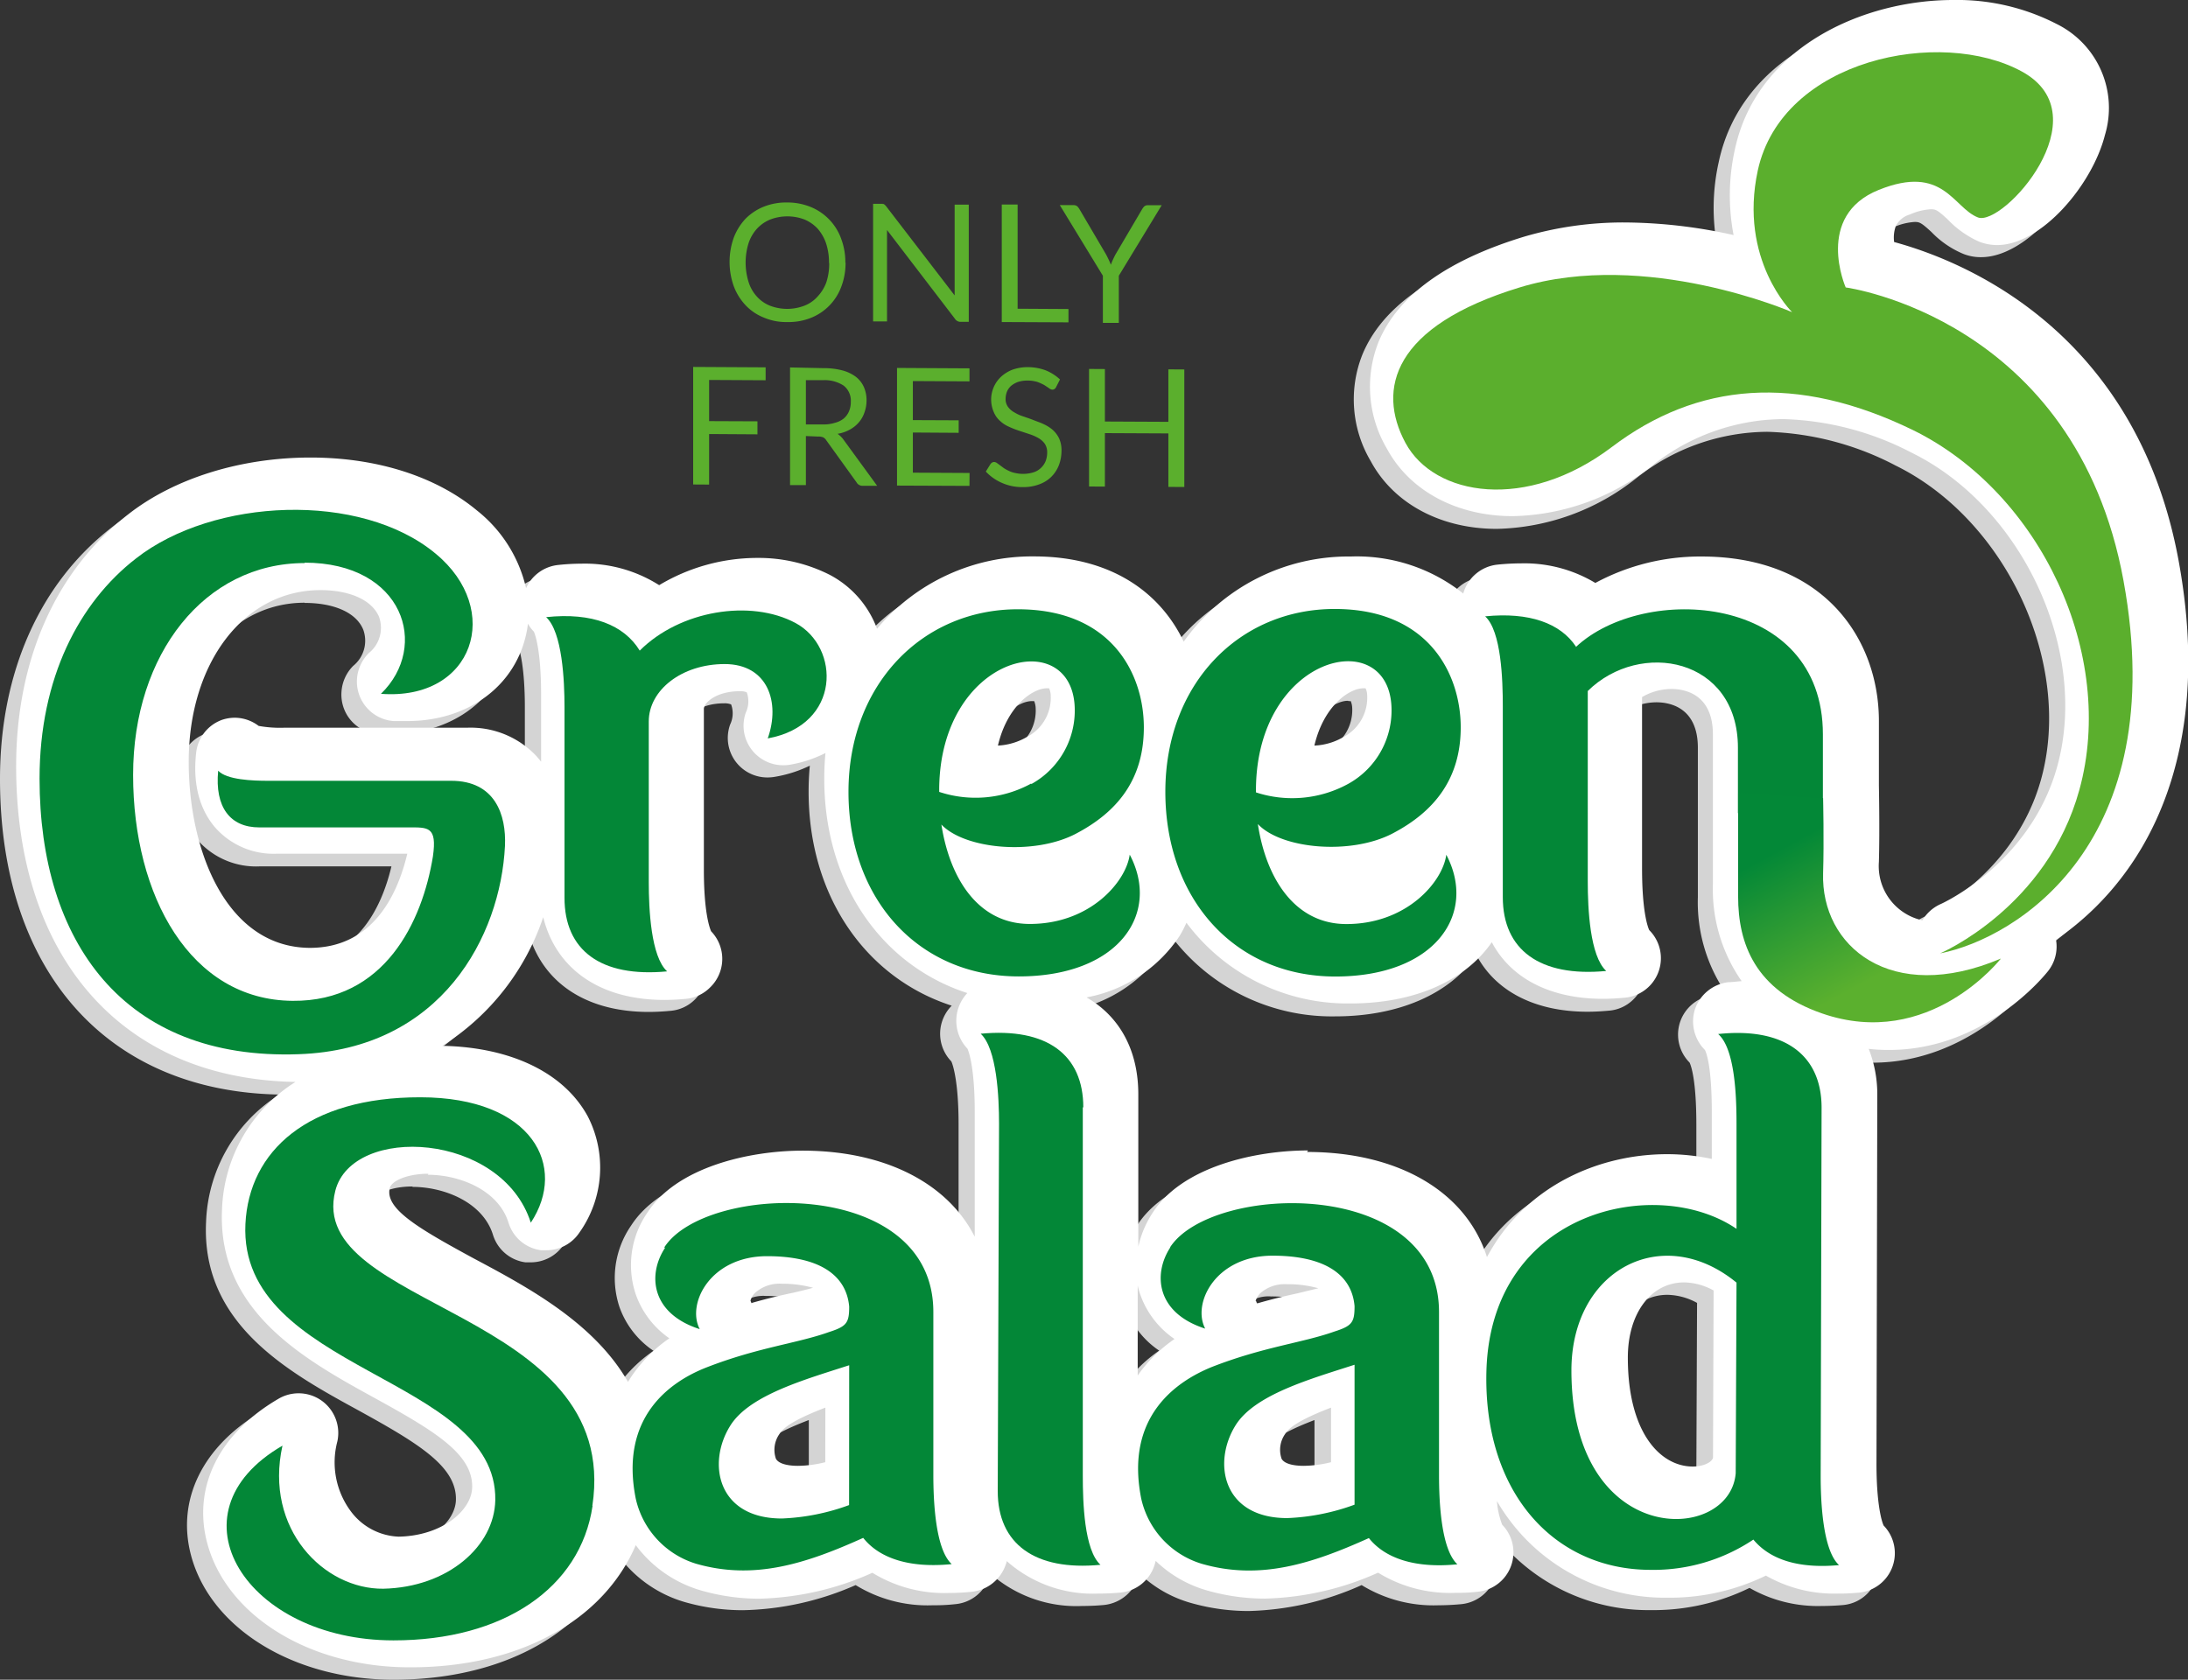 <svg xmlns="http://www.w3.org/2000/svg" xmlns:xlink="http://www.w3.org/1999/xlink" viewBox="0 0 216.82 166.49"><rect x="0" y="0" width="216.82" height="166.49" fill="#333333" stroke="none"/><defs><style>.a{fill:none;}.b{fill:#d4d4d4;}.c{fill:#fff;}.d{fill:#038737;}.e{clip-path:url(#a);}.f{fill:url(#b);}.g{fill:#5baf2d;}</style><clipPath id="a"><path class="a" d="M172.24,88.87c0,4.63,1.66,9.28,8.32,11.58,10.63,3.69,17.72-5.44,17.72-5.44-10.9,4.63-17.85-1.23-17.62-8.46.1-3.13,0-7.44,0-7.44l-8.42-.52Z"/></clipPath><linearGradient id="b" x1="-336.5" y1="-216.13" x2="-335.5" y2="-216.13" gradientTransform="matrix(0, 15.65, 15.65, 0, 3567.71, 5347.05)" gradientUnits="userSpaceOnUse"><stop offset="0" stop-color="#038837"/><stop offset="0.35" stop-color="#239634"/><stop offset="1" stop-color="#5bb02e"/></linearGradient></defs><path class="b" d="M39,166.49c-9.87,0-18.11-5.06-20.06-12.29-1.49-5.54,1.15-10.9,7.07-14.34a3.93,3.93,0,0,1,5.82,4.24,8.08,8.08,0,0,0,1.38,7,6.22,6.22,0,0,0,4.71,2.44c4.31-.1,7.23-2.61,7.26-4.9.06-3.26-3.6-5.51-9.63-8.83-7-3.82-15.62-8.59-15.13-18.69a15.56,15.56,0,0,1,7.28-12.63C10.6,108.19,0,96.26,0,77.21,0,66.66,3.94,57.8,11.08,52.27c4.55-3.58,11.16-5.65,18.1-5.65,6.57,0,12.43,1.87,16.51,5.26a13.7,13.7,0,0,1,4.84,7.69,3.94,3.94,0,0,1,3.17-2.3A21.82,21.82,0,0,1,56,57.14a13.7,13.7,0,0,1,7.73,2.13,18.94,18.94,0,0,1,9.7-2.7,15.59,15.59,0,0,1,7.25,1.7,9.93,9.93,0,0,1,4.64,5.32,20,20,0,0,1,15.56-7.17c7.73,0,12.55,3.66,14.83,8.45a20,20,0,0,1,16.54-8.44,16.94,16.94,0,0,1,11.16,3.66v-.16a4,4,0,0,1,3.3-2.7,23.52,23.52,0,0,1,2.37-.13A13.68,13.68,0,0,1,156.45,59,21.86,21.86,0,0,1,167,56.42c12.16,0,17.6,8.2,17.59,16.31v6.38c0,.09.1,4.36,0,7.57a5.5,5.5,0,0,0,4.3,5.8,3.92,3.92,0,0,1,1.84-1.62c.2-.09,8.91-4.08,11.54-13.65,3.15-11.45-3.46-25.68-14.43-31.07a29.12,29.12,0,0,0-12.72-3.34,21.05,21.05,0,0,0-13,4.62,22.94,22.94,0,0,1-13.79,5c-5.57,0-10.23-2.51-12.49-6.7A12,12,0,0,1,135,35.16c1.89-4.6,6.76-8.12,14.46-10.46a34.91,34.91,0,0,1,10-1.4,50.32,50.32,0,0,1,10.73,1.25,20.81,20.81,0,0,1,.13-8.5C172.48,5.88,183,1.25,191.91,1.25a21.54,21.54,0,0,1,10.27,2.38,9.3,9.3,0,0,1,4.78,11c-1.2,4.93-6.25,10.86-10.63,10.86a4.61,4.61,0,0,1-1.76-.32A9.38,9.38,0,0,1,191.4,23c-1-.92-1.18-1-1.66-1a6.06,6.06,0,0,0-2.09.52,2.27,2.27,0,0,0-1.4,1.16,3.37,3.37,0,0,0-.15,1.57c6.7,1.82,24,8.67,28.19,31.64,2.85,15.55-1.23,25.27-5.15,30.68a28.43,28.43,0,0,1-7,6.84,4,4,0,0,1-.77,3.08c-.25.32-6.21,7.84-15.8,7.84a16.64,16.64,0,0,1-2-.11,12.13,12.13,0,0,1,.86,4.64l-.09,36.51c0,3.81.49,5.62.72,6.1A3.93,3.93,0,0,1,185,158a3.87,3.87,0,0,1-2.38,1.09c-.7.06-1.39.09-2.05.09a13.65,13.65,0,0,1-7.2-1.79,21.64,21.64,0,0,1-9.78,2.2,19.23,19.23,0,0,1-14-5.78,19.74,19.74,0,0,1-2.88-3.79,8.06,8.06,0,0,0,.53,2.33,3.93,3.93,0,0,1-2.43,6.65c-.76.07-1.5.11-2.22.11a13.61,13.61,0,0,1-7.66-2,28.91,28.91,0,0,1-11.2,2.57,20.9,20.9,0,0,1-5.72-.8,12.09,12.09,0,0,1-5.12-2.94,3.59,3.59,0,0,1-.12.47,4,4,0,0,1-3.35,2.67c-.74.07-1.47.1-2.16.1h0a12.85,12.85,0,0,1-9.13-3.22,1.21,1.21,0,0,1-.1.36A3.9,3.9,0,0,1,94.67,159a18.34,18.34,0,0,1-2.22.11,13.61,13.61,0,0,1-7.66-2A29,29,0,0,1,73.6,159.6a20.9,20.9,0,0,1-5.72-.8,12.45,12.45,0,0,1-6.53-4.52c-3.19,7.57-11.49,12.21-22.36,12.21m126.24-38.15c-3.29,0-5.58,3.06-5.58,7.45,0,7.46,3.23,10.8,6.45,10.8,1,0,1.85-.39,2-.86l.07-16.59a6.32,6.32,0,0,0-2.91-.8m-35,12.41c-2,.77-3.95,1.67-4.53,2.59a2.78,2.78,0,0,0-.37,2.48c.35.63,1.63.7,2.16.7a11.57,11.57,0,0,0,2.74-.36Zm-50.11,0c-2,.77-4,1.67-4.54,2.59a2.74,2.74,0,0,0-.36,2.48c.35.63,1.63.7,2.16.7a11.57,11.57,0,0,0,2.74-.36ZM40.88,117.6c-2.14,0-3.65.72-3.82,1.39-.53,2.06,2.79,4,8.33,7,5.31,2.83,11.89,6.35,15.26,12.23a14.39,14.39,0,0,1,4.11-4.33,8.77,8.77,0,0,1-3.36-4.3,9.14,9.14,0,0,1,1.13-8.1c2.91-4.54,10.12-6.17,15.4-6.17,8.2,0,14.4,3.25,17.06,8.53V111.37c0-3.85-.49-5.68-.72-6.17a3.93,3.93,0,0,1-.9-4,4,4,0,0,1,.94-1.52C85.8,96.93,80.12,88.83,80.13,78.44q0-1.29.12-2.55A12.66,12.66,0,0,1,76.76,77a4.17,4.17,0,0,1-.71.06,3.92,3.92,0,0,1-3.93-3.91,4,4,0,0,1,.23-1.33,2.57,2.57,0,0,0,.1-2,1.69,1.69,0,0,0-.67-.11c-2.36,0-3.59,1.14-3.59,1.76V87.44c0,4.29.57,5.8.71,6.11a3.93,3.93,0,0,1-.07,5.55,3.87,3.87,0,0,1-2.38,1.09c-.74.07-1.47.11-2.17.11h0c-6.39,0-10.73-3.07-12-8.2a24.16,24.16,0,0,1-10,12.75c6.85.14,12.08,2.68,14.42,7a11.09,11.09,0,0,1-.82,11.49,3.92,3.92,0,0,1-3.28,1.78h-.53a3.91,3.91,0,0,1-3.21-2.7c-1-3.28-4.88-4.78-8-4.78m70.36,19.85a14.77,14.77,0,0,1,3.65-3.62,8.75,8.75,0,0,1-3.35-4.3,8.25,8.25,0,0,1-.3-1Zm-38.28-7.14c1.5-.43,2.85-.75,4.06-1,.72-.17,1.4-.33,2-.5a11.64,11.64,0,0,0-3.11-.4,3.55,3.55,0,0,0-2.62.89,1.69,1.69,0,0,0-.47.79.68.68,0,0,0,.11.25m50-.24.11.26c1.5-.43,2.86-.75,4.06-1,.73-.17,1.42-.33,2-.5a11.37,11.37,0,0,0-3.12-.4,3.53,3.53,0,0,0-2.62.89,1.92,1.92,0,0,0-.48.78M128,115.39c9.13,0,15.79,4,17.83,10.42,3.73-7,11-10.21,17.85-10.2a21.13,21.13,0,0,1,4.42.47v-4.62c0-4.37-.51-5.8-.67-6.14a3.93,3.93,0,0,1,2.37-6.68c.44,0,.88-.08,1.3-.1a15.93,15.93,0,0,1-2.85-9.62V74.12c0-4.07-2.87-4.51-4.11-4.51a5.84,5.84,0,0,0-2.91.8v17c0,4.3.57,5.81.71,6.11a3.94,3.94,0,0,1-.11,5.57,3.86,3.86,0,0,1-2.34,1.08c-.75.07-1.48.11-2.18.11-5.24,0-9.13-2.06-11-5.61-2.66,3.87-7.73,6.07-14,6.07a19.91,19.91,0,0,1-16.29-8,10,10,0,0,1-.67,1.3,14.14,14.14,0,0,1-9.23,6.1c3.27,1.88,5.13,5.22,5.13,9.61v15.1a9.92,9.92,0,0,1,1.42-3.37c2.9-4.55,10.11-6.17,15.4-6.17M30.19,59.74c-7.57,0-13.06,7.17-13.06,17,0,8.85,3.73,18.4,12,18.47,6.23,0,8.69-5.26,9.66-9.34h-13a7.69,7.69,0,0,1-6-2.38c-1.15-1.27-2.43-3.58-2-7.45a3.94,3.94,0,0,1,2.66-3.35,4.29,4.29,0,0,1,1.18-.2A4,4,0,0,1,24,73.3a11.93,11.93,0,0,0,2.53.18H44.71a9,9,0,0,1,6.69,2.65c.21.23.42.47.61.72V70.09c0-3.87-.49-5.7-.72-6.19a3.77,3.77,0,0,1-.58-.78,10.1,10.1,0,0,1-.56,2.37c-1.61,4.49-6,7.28-11.39,7.27H37.47a3.92,3.92,0,0,1-3.63-4.19A4,4,0,0,1,35,66a3.21,3.21,0,0,0,1-3.58c-.67-1.67-2.84-2.66-5.81-2.66m103.38,9.7c-1.41,0-3.94,1.74-4.86,5.68a6.47,6.47,0,0,0,2.9-.86A4.38,4.38,0,0,0,134,70.2a2,2,0,0,0-.15-.71h-.21m-31.37,0c-1.42,0-3.94,1.74-4.86,5.68a6.28,6.28,0,0,0,2.89-.87,4.36,4.36,0,0,0,2.33-4.1,2,2,0,0,0-.15-.71h-.21"/><path class="c" d="M40.6,165.26c-9.86,0-18.11-5.06-20.06-12.29-1.49-5.54,1.16-10.9,7.08-14.34a3.93,3.93,0,0,1,5.81,4.24,8.12,8.12,0,0,0,1.39,7,6.19,6.19,0,0,0,4.7,2.44c4.31-.09,7.23-2.61,7.27-4.9.06-3.26-3.6-5.51-9.64-8.83C30.2,134.76,21.54,130,22,119.9a15.55,15.55,0,0,1,7.28-12.66C12.16,106.93,1.6,95,1.6,75.94,1.6,65.4,5.54,56.54,12.68,51c4.55-3.58,11.15-5.65,18.09-5.65,6.57,0,12.44,1.87,16.51,5.26a13.72,13.72,0,0,1,4.85,7.69A3.94,3.94,0,0,1,55.3,56a21.82,21.82,0,0,1,2.29-.13A13.72,13.72,0,0,1,65.32,58a18.94,18.94,0,0,1,9.7-2.7A15.59,15.59,0,0,1,82.27,57a9.93,9.93,0,0,1,4.64,5.32,20,20,0,0,1,15.55-7.17c7.74,0,12.56,3.66,14.84,8.45a20,20,0,0,1,16.54-8.44A16.94,16.94,0,0,1,145,58.83a1.42,1.42,0,0,1,.05-.16,3.94,3.94,0,0,1,3.29-2.7,23.56,23.56,0,0,1,2.38-.13,13.64,13.64,0,0,1,7.37,1.94,21.9,21.9,0,0,1,10.51-2.62c12.15,0,17.59,8.2,17.59,16.31v6.38c0,.1.09,4.36,0,7.57a5.5,5.5,0,0,0,4.31,5.8,4,4,0,0,1,1.83-1.62c.21-.09,8.91-4.08,11.54-13.66,3.15-11.44-3.46-25.67-14.42-31.06a29.16,29.16,0,0,0-12.73-3.34,21.05,21.05,0,0,0-13,4.62,22.91,22.91,0,0,1-13.8,5c-5.56,0-10.23-2.5-12.49-6.7a12.06,12.06,0,0,1-.83-10.55c1.9-4.6,6.76-8.12,14.46-10.46a34.91,34.91,0,0,1,10-1.4,50.32,50.32,0,0,1,10.73,1.25,21,21,0,0,1,.13-8.5C174.12,4.63,184.67,0,193.55,0a21.53,21.53,0,0,1,10.26,2.38,9.28,9.28,0,0,1,4.78,11c-1.25,4.94-6.3,10.91-10.68,10.91a4.87,4.87,0,0,1-1.77-.33A9.72,9.72,0,0,1,193,21.74c-1-.92-1.18-1-1.66-1a6,6,0,0,0-2.08.52,2.24,2.24,0,0,0-1.4,1.16,3.37,3.37,0,0,0-.16,1.57c6.71,1.82,24,8.67,28.2,31.64,2.84,15.55-1.24,25.27-5.16,30.68a28.43,28.43,0,0,1-7,6.84,3.91,3.91,0,0,1-.77,3.08c-.25.32-6.2,7.84-15.79,7.84a16.64,16.64,0,0,1-2-.11,12.31,12.31,0,0,1,.85,4.64l-.08,36.51c0,3.81.48,5.62.71,6.1a3.93,3.93,0,0,1-2.46,6.65c-.7.06-1.39.1-2,.09a13.67,13.67,0,0,1-7.21-1.78,21.75,21.75,0,0,1-9.77,2.19,19.23,19.23,0,0,1-14-5.78,19.74,19.74,0,0,1-2.88-3.79,8.11,8.11,0,0,0,.52,2.34,3.92,3.92,0,0,1-2.43,6.64,18.07,18.07,0,0,1-2.21.11,13.61,13.61,0,0,1-7.66-2,29,29,0,0,1-11.21,2.57,20.83,20.83,0,0,1-5.71-.8,12.09,12.09,0,0,1-5.12-2.94,3.62,3.62,0,0,1-.13.47,3.92,3.92,0,0,1-3.35,2.67c-.74.07-1.47.1-2.16.1h0a12.84,12.84,0,0,1-9.12-3.22,1.21,1.21,0,0,1-.1.36,4,4,0,0,1-3.34,2.68,20.32,20.32,0,0,1-2.21.12,13.61,13.61,0,0,1-7.66-2,29,29,0,0,1-11.21,2.57,20.83,20.83,0,0,1-5.71-.8,12.34,12.34,0,0,1-6.53-4.51c-3.18,7.44-11.49,12.11-22.32,12.11m126.2-38.15c-3.28,0-5.57,3.07-5.57,7.45,0,7.46,3.23,10.8,6.44,10.8,1,0,1.86-.39,2-.86l.06-16.59a6.2,6.2,0,0,0-2.91-.8m-35,12.41c-2,.77-4,1.68-4.54,2.6a2.72,2.72,0,0,0-.36,2.47c.35.63,1.62.7,2.16.7a11.57,11.57,0,0,0,2.74-.36Zm-50.11,0c-2,.77-4,1.68-4.54,2.6a2.72,2.72,0,0,0-.36,2.47c.35.63,1.62.7,2.16.7a11.43,11.43,0,0,0,2.73-.36ZM42.46,116.34c-2.14,0-3.65.72-3.83,1.4-.53,2.05,2.8,4,8.33,7,5.31,2.83,11.9,6.35,15.27,12.23a14.2,14.2,0,0,1,4.1-4.32A8.88,8.88,0,0,1,63,128.29a9.12,9.12,0,0,1,1.13-8.06c2.9-4.55,10.12-6.18,15.4-6.18,8.2,0,14.4,3.26,17.06,8.53V110.11c0-3.86-.49-5.69-.73-6.18a4,4,0,0,1,0-5.5c-8.51-2.75-14.18-10.85-14.18-21.24q0-1.31.12-2.55a12.6,12.6,0,0,1-3.48,1.15,4.17,4.17,0,0,1-.71.06,3.93,3.93,0,0,1-3.93-3.91,4,4,0,0,1,.23-1.32,2.61,2.61,0,0,0,.09-2,1.69,1.69,0,0,0-.67-.11c-2.35,0-3.58,1.14-3.58,1.76V86.2c0,4.29.58,5.8.72,6.11a3.93,3.93,0,0,1-.1,5.56A3.88,3.88,0,0,1,68,99c-.75.07-1.48.11-2.17.11h0c-6.38,0-10.73-3.07-12-8.2a24.16,24.16,0,0,1-10,12.75c6.85.14,12.08,2.69,14.42,7a11.11,11.11,0,0,1-.82,11.49,3.92,3.92,0,0,1-3.28,1.77h-.54a3.91,3.91,0,0,1-3.21-2.7c-1-3.28-4.88-4.78-8-4.78m70.34,19.9a14.12,14.12,0,0,1,3.65-3.62,8.9,8.9,0,0,1-3.36-4.31,6.75,6.75,0,0,1-.29-1Zm-38.23-7.2c1.5-.43,2.86-.75,4.06-1,.73-.17,1.41-.33,2-.5a11.64,11.64,0,0,0-3.11-.4,3.63,3.63,0,0,0-2.62.89,1.69,1.69,0,0,0-.47.79l.1.25m50-.24a.66.66,0,0,0,.11.26c1.49-.43,2.85-.75,4-1l2.06-.5a11,11,0,0,0-3.13-.4,3.63,3.63,0,0,0-2.62.89,1.9,1.9,0,0,0-.47.78m5.1-14.78c9.14,0,15.8,4,17.83,10.42,3.74-7,11-10.2,17.86-10.2a21.13,21.13,0,0,1,4.42.47V110.2c0-4.37-.51-5.8-.68-6.13a4,4,0,0,1-1-4,4,4,0,0,1,3.33-2.72c.44,0,.88-.08,1.31-.1a15.9,15.9,0,0,1-2.85-9.61V72.8c0-4.07-2.88-4.51-4.11-4.51a5.84,5.84,0,0,0-2.91.8v17c0,4.29.57,5.8.71,6.1A3.93,3.93,0,0,1,161,98.89c-.74.07-1.47.11-2.17.11-5.25,0-9.13-2.06-11-5.61-2.67,3.87-7.74,6.07-14,6.07a19.9,19.9,0,0,1-16.26-8,12.26,12.26,0,0,1-.67,1.3,14.16,14.16,0,0,1-9.23,6.1c3.27,1.88,5.13,5.22,5.13,9.61v15.1a10,10,0,0,1,1.42-3.36c2.9-4.55,10.12-6.18,15.4-6.18M31.77,58.49c-7.57,0-13.06,7.16-13.07,17,0,8.85,3.74,18.41,12,18.46,6.24,0,8.69-5.25,9.66-9.33h-13a7.7,7.7,0,0,1-5.93-2.48c-1.14-1.26-2.42-3.58-2-7.45A3.92,3.92,0,0,1,22,71.35a4,4,0,0,1,1.25-.21,3.93,3.93,0,0,1,2.38.81,11.93,11.93,0,0,0,2.53.18H46.29A8.94,8.94,0,0,1,53,74.78a8.42,8.42,0,0,1,.62.72V68.79c0-3.87-.49-5.7-.72-6.19a3.44,3.44,0,0,1-.58-.78,11.21,11.21,0,0,1-.56,2.37c-1.61,4.49-6,7.28-11.4,7.28H39a3.93,3.93,0,0,1-3.62-4.23,4,4,0,0,1,1.18-2.52,3.21,3.21,0,0,0,1-3.58c-.69-1.65-2.87-2.65-5.83-2.65m103.38,9.73c-1.4,0-3.94,1.74-4.86,5.68a6.19,6.19,0,0,0,2.9-.86,4.39,4.39,0,0,0,2.33-4.11,1.63,1.63,0,0,0-.16-.71h-.2m-31.37,0c-1.41,0-3.94,1.74-4.86,5.68a6.32,6.32,0,0,0,2.9-.87,4.36,4.36,0,0,0,2.33-4.1,1.79,1.79,0,0,0-.16-.71h-.19"/><path class="d" d="M30.19,55.81c-9.9,0-17,9-17,21S18.86,99.13,29,99.2c9.12.08,12.85-7.85,13.9-14.31.43-3-.49-2.88-2.45-2.88H25.69c-2.88,0-4.42-2-4.07-5.62.84.91,3.44,1,4.91,1H44.71c4.35,0,5.47,3.37,5.33,6.46C49.6,92.74,43.79,104,29.6,104.49c-17.41.63-25.68-11.24-25.68-27.31,0-10,3.94-17.48,9.56-21.83,7.65-6,22.25-6.66,29.68-.48,6.74,5.55,3.79,14.6-5.41,13.9,4.85-4.7,2.26-13-7.57-13"/><path class="d" d="M63.39,64.49c4-4,11-5.12,15.44-2.74s4.56,10.11-2.75,11.44c1.27-3.58,0-7.37-4.27-7.37s-7.52,2.6-7.52,5.68V87.44c0,2.66.21,7.37,1.82,8.84-6.6.63-10.18-2.11-10.17-7.3V70.09c0-2.6-.21-7.44-1.82-8.92,4.56-.49,7.72.78,9.27,3.31"/><path class="d" d="M93.28,81.68c.84,5.48,3.71,9.9,8.77,9.9,6,0,9.54-4.2,9.9-6.87,3.08,5.83-1.06,12.07-11,12.07S84.08,89.12,84.08,78.49s7.31-18.1,16.78-18.1,12.5,6.6,12.49,11.73-2.6,8.35-6.74,10.52-11,1.54-13.33-.92m8.91-4a8.32,8.32,0,0,0,4.29-7.93c-.63-7.79-13.27-4.71-13.41,8.34v.36a11.48,11.48,0,0,0,9.12-.83"/><path class="d" d="M124.65,81.7c.84,5.47,3.72,9.89,8.77,9.89,6,0,9.55-4.2,9.9-6.87,3.08,5.83-1.06,12.07-11,12.07s-16.85-7.66-16.84-18.33,7.3-18.1,16.78-18.1S144.75,67,144.75,72.09s-2.6,8.35-6.75,10.52-11,1.54-13.33-.91m8.92-4a8.31,8.31,0,0,0,4.28-7.93c-.63-7.79-13.26-4.71-13.41,8.35v.42a11.55,11.55,0,0,0,9.13-.84"/><path class="d" d="M58.72,149.26c-1.2,8.14-8.85,13.34-19.73,13.33-14.53,0-22.6-12.57-11-19.3-1.83,8.28,4.13,14.25,10,14.18,6.39-.14,11-4.21,11.09-8.77.22-12.28-25.47-12.78-24.76-27.38.35-7.23,6.18-12.57,17.34-12.56s14.61,6.88,10.94,12.43c-2.87-9-17.68-9.76-19.37-3.17-3,11.72,28.42,11.73,25.47,31.24"/><path class="d" d="M65.82,123.65c4.07-6.39,26.67-7.08,26.67,6.39v16.15c0,2.66.21,7.37,1.82,8.84-4.14.42-7.16-.56-8.77-2.6C79.85,155,74.73,156.64,69,155a8.73,8.73,0,0,1-6-6.46c-1.61-8.07,3.37-11.58,7-13,5.13-2,9-2.38,12.15-3.51,1.75-.56,2-.91,2-2.52-.28-3.16-3-5-8.14-5-5.61,0-8,4.7-6.67,7.23-4.84-1.55-5.19-5.41-3.43-8.07m18.24,11.65c-4.35,1.41-9.9,2.95-11.79,6-2.32,3.71-1.27,9.19,5.12,9.19a21.67,21.67,0,0,0,6.66-1.33Z"/><path class="d" d="M107.3,109.76v36.5c0,2.67.14,7.37,1.75,8.84-6.53.63-10.18-2.1-10.18-7.3L99,111.38c0-2.6-.21-7.44-1.82-8.92,6.6-.63,10.17,2.11,10.17,7.3"/><path class="d" d="M115.93,123.66c4.07-6.38,26.67-7.08,26.67,6.4v16.15c0,2.66.21,7.36,1.82,8.84-4.14.42-7.16-.57-8.77-2.6C130,155,124.84,156.66,119.09,155a8.73,8.73,0,0,1-6-6.46c-1.61-8.07,3.38-11.58,7-13.05,5.12-2,9-2.39,12.14-3.51,1.76-.56,2-.91,2-2.52-.27-3.16-3-5-8.13-5-5.62,0-8,4.7-6.67,7.23-4.85-1.55-5.2-5.41-3.44-8.08m18.24,11.66c-4.35,1.41-9.89,2.95-11.79,6-2.32,3.72-1.27,9.2,5.12,9.2a21.73,21.73,0,0,0,6.67-1.33Z"/><path class="d" d="M182.24,155.13c-3,.28-6.45-.07-8.49-2.53a17.8,17.8,0,0,1-10.18,3c-9.61,0-16.63-7.73-16.27-19.8.5-15.93,16.92-19.37,24.78-14V111.4c0-2.59-.13-7.44-1.82-8.91,6.6-.7,10.25,2.11,10.25,7.3l-.09,36.5c0,2.6.21,7.37,1.82,8.84m-10.16-28c-7.3-6-16.36-1.33-16.36,8.7,0,17.69,15.71,17.21,16.28,10.19Z"/><path class="d" d="M156.17,64.09c-1.54-2.32-4.63-3.44-9-3,1.61,1.47,1.75,6.32,1.75,8.91V88.93c0,5.2,3.65,7.94,10.25,7.31-1.62-1.48-1.83-6.18-1.83-8.85V68.49c5.2-5.12,14.88-3.29,14.88,5.62v6.5c2.09-.12,5.38-.3,8.42-.44V72.79c0-14-17.75-15-24.49-8.65"/><g class="e"><rect class="f" x="167.72" y="73.95" width="35.07" height="34.87" transform="translate(-21.17 99.22) rotate(-28.43)"/></g><path class="g" d="M192.29,94.49c7.5-1.49,22.9-10.89,18.14-36.93S182.9,28.49,182.9,28.49s-3.13-7.09,3.28-9.67,7.36,1.77,9.82,2.73,12.4-10.06,4.36-14.46-23.76-1.25-26.17,9.8c-1.92,8.86,3.4,14.05,3.4,14.05s-14.45-6.28-27-2.45-14.18,10.08-11.32,15.4,12,6.82,20.45.42S178,37,189.57,42.63c12.66,6.22,20.16,22.28,16.49,35.64-3.21,11.7-13.77,16.21-13.77,16.21"/><path class="g" d="M83.79,26a6.58,6.58,0,0,1-.42,2.41,5.28,5.28,0,0,1-3,3.09,5.93,5.93,0,0,1-2.35.42,5.6,5.6,0,0,1-2.32-.44,5,5,0,0,1-1.82-1.23,5.61,5.61,0,0,1-1.17-1.89,7.19,7.19,0,0,1,0-4.8,5.76,5.76,0,0,1,1.17-1.88,5.39,5.39,0,0,1,1.82-1.2A6,6,0,0,1,78,20.07a6.1,6.1,0,0,1,2.35.45,5.35,5.35,0,0,1,3,3.13,6.6,6.6,0,0,1,.42,2.4m-1.62,0a6.07,6.07,0,0,0-.29-1.93,4.38,4.38,0,0,0-.83-1.45,3.82,3.82,0,0,0-1.3-.91,4.77,4.77,0,0,0-3.41,0,3.66,3.66,0,0,0-1.3.9,4,4,0,0,0-.84,1.44,6.48,6.48,0,0,0,0,3.85A3.8,3.8,0,0,0,75,29.39a3.48,3.48,0,0,0,1.3.91,4.77,4.77,0,0,0,3.41,0,3.35,3.35,0,0,0,1.3-.9A4.1,4.1,0,0,0,81.88,28a5.92,5.92,0,0,0,.29-1.92"/><path class="g" d="M87.44,20.22h.13l.11.08.12.13,6.8,8.85v-9H96V31.9H95.2a.57.57,0,0,1-.31-.07.59.59,0,0,1-.25-.22L87.9,22.8v9.06H86.52V20.2h1"/><polygon class="g" points="100.84 30.6 105.88 30.63 105.88 31.95 99.27 31.92 99.27 20.27 100.84 20.27 100.84 30.6"/><path class="g" d="M110.87,27.33V32h-1.58V27.33l-4.27-7h1.38a.6.6,0,0,1,.34.11,1.26,1.26,0,0,1,.21.26l2.65,4.51q.15.28.27.54a5.16,5.16,0,0,1,.21.49c.06-.16.12-.32.2-.49s.16-.34.26-.53l2.66-4.52a1.16,1.16,0,0,1,.2-.25.55.55,0,0,1,.33-.11h1.39Z"/><polygon class="g" points="75.87 36.41 75.87 37.69 70.27 37.66 70.27 41.74 75.06 41.76 75.06 43.05 70.27 43.02 70.27 48.03 68.69 48.02 68.69 36.37 75.87 36.41"/><path class="g" d="M79.86,43.22v4.86H78.29V36.42l3.31.07a7.17,7.17,0,0,1,1.9.23,3.88,3.88,0,0,1,1.34.65,2.69,2.69,0,0,1,.77,1,3.27,3.27,0,0,1,.26,1.34,3.39,3.39,0,0,1-.2,1.15,2.9,2.9,0,0,1-.56,1,3.18,3.18,0,0,1-.91.73A3.83,3.83,0,0,1,83,43a2.52,2.52,0,0,1,.53.5l3.39,4.65h-1.4a.67.67,0,0,1-.64-.34l-3-4.17a.83.83,0,0,0-.3-.29,1.22,1.22,0,0,0-.5-.08Zm0-1.15h1.66a3.8,3.8,0,0,0,1.21-.16,2.34,2.34,0,0,0,.87-.42,1.9,1.9,0,0,0,.53-.72,2.28,2.28,0,0,0,.18-.94,1.89,1.89,0,0,0-.71-1.61,3.43,3.43,0,0,0-2-.54H79.86Z"/><polygon class="g" points="96.07 36.51 96.07 37.8 90.46 37.77 90.46 41.64 95 41.66 95 42.9 90.46 42.87 90.46 46.85 96.08 46.88 96.07 48.16 88.89 48.13 88.89 36.47 96.07 36.51"/><path class="g" d="M104.65,38.38a.46.46,0,0,1-.16.18.32.32,0,0,1-.21.06.55.55,0,0,1-.32-.14l-.47-.31a5.24,5.24,0,0,0-.68-.31,3.41,3.41,0,0,0-1-.14,3,3,0,0,0-.94.14,2.33,2.33,0,0,0-.67.38,1.63,1.63,0,0,0-.41.57,2,2,0,0,0-.14.71,1.29,1.29,0,0,0,.24.81,1.88,1.88,0,0,0,.64.55,3.74,3.74,0,0,0,.89.4c.33.12.68.23,1,.36s.7.25,1,.4a3.81,3.81,0,0,1,.9.57,2.73,2.73,0,0,1,.63.84,2.86,2.86,0,0,1,.24,1.22,4.13,4.13,0,0,1-.26,1.44,3.34,3.34,0,0,1-.76,1.16A3.24,3.24,0,0,1,103,48a4.44,4.44,0,0,1-1.65.28,4.92,4.92,0,0,1-2.07-.42,4.79,4.79,0,0,1-1.59-1.12l.46-.74a.57.57,0,0,1,.16-.15.39.39,0,0,1,.21-.06.62.62,0,0,1,.24.08l.3.22.39.29a3.53,3.53,0,0,0,.5.28,2.43,2.43,0,0,0,.64.22,3.53,3.53,0,0,0,1.81-.06,1.85,1.85,0,0,0,.74-.43,1.89,1.89,0,0,0,.47-.67,2.32,2.32,0,0,0,.16-.87,1.51,1.51,0,0,0-.24-.87,2,2,0,0,0-.63-.56,4.71,4.71,0,0,0-.89-.39l-1-.33a9,9,0,0,1-1-.39,3.08,3.08,0,0,1-.9-.58,2.41,2.41,0,0,1-.63-.88,3.1,3.1,0,0,1,.7-3.49,3.6,3.6,0,0,1,1.13-.71,4.49,4.49,0,0,1,1.54-.26,5.14,5.14,0,0,1,1.78.32,4.64,4.64,0,0,1,1.41.9Z"/><polygon class="g" points="117.36 48.27 115.78 48.26 115.78 42.96 109.49 42.93 109.49 48.23 107.92 48.22 107.92 36.57 109.49 36.58 109.49 41.78 115.78 41.81 115.78 36.61 117.36 36.62 117.36 48.27"/></svg>